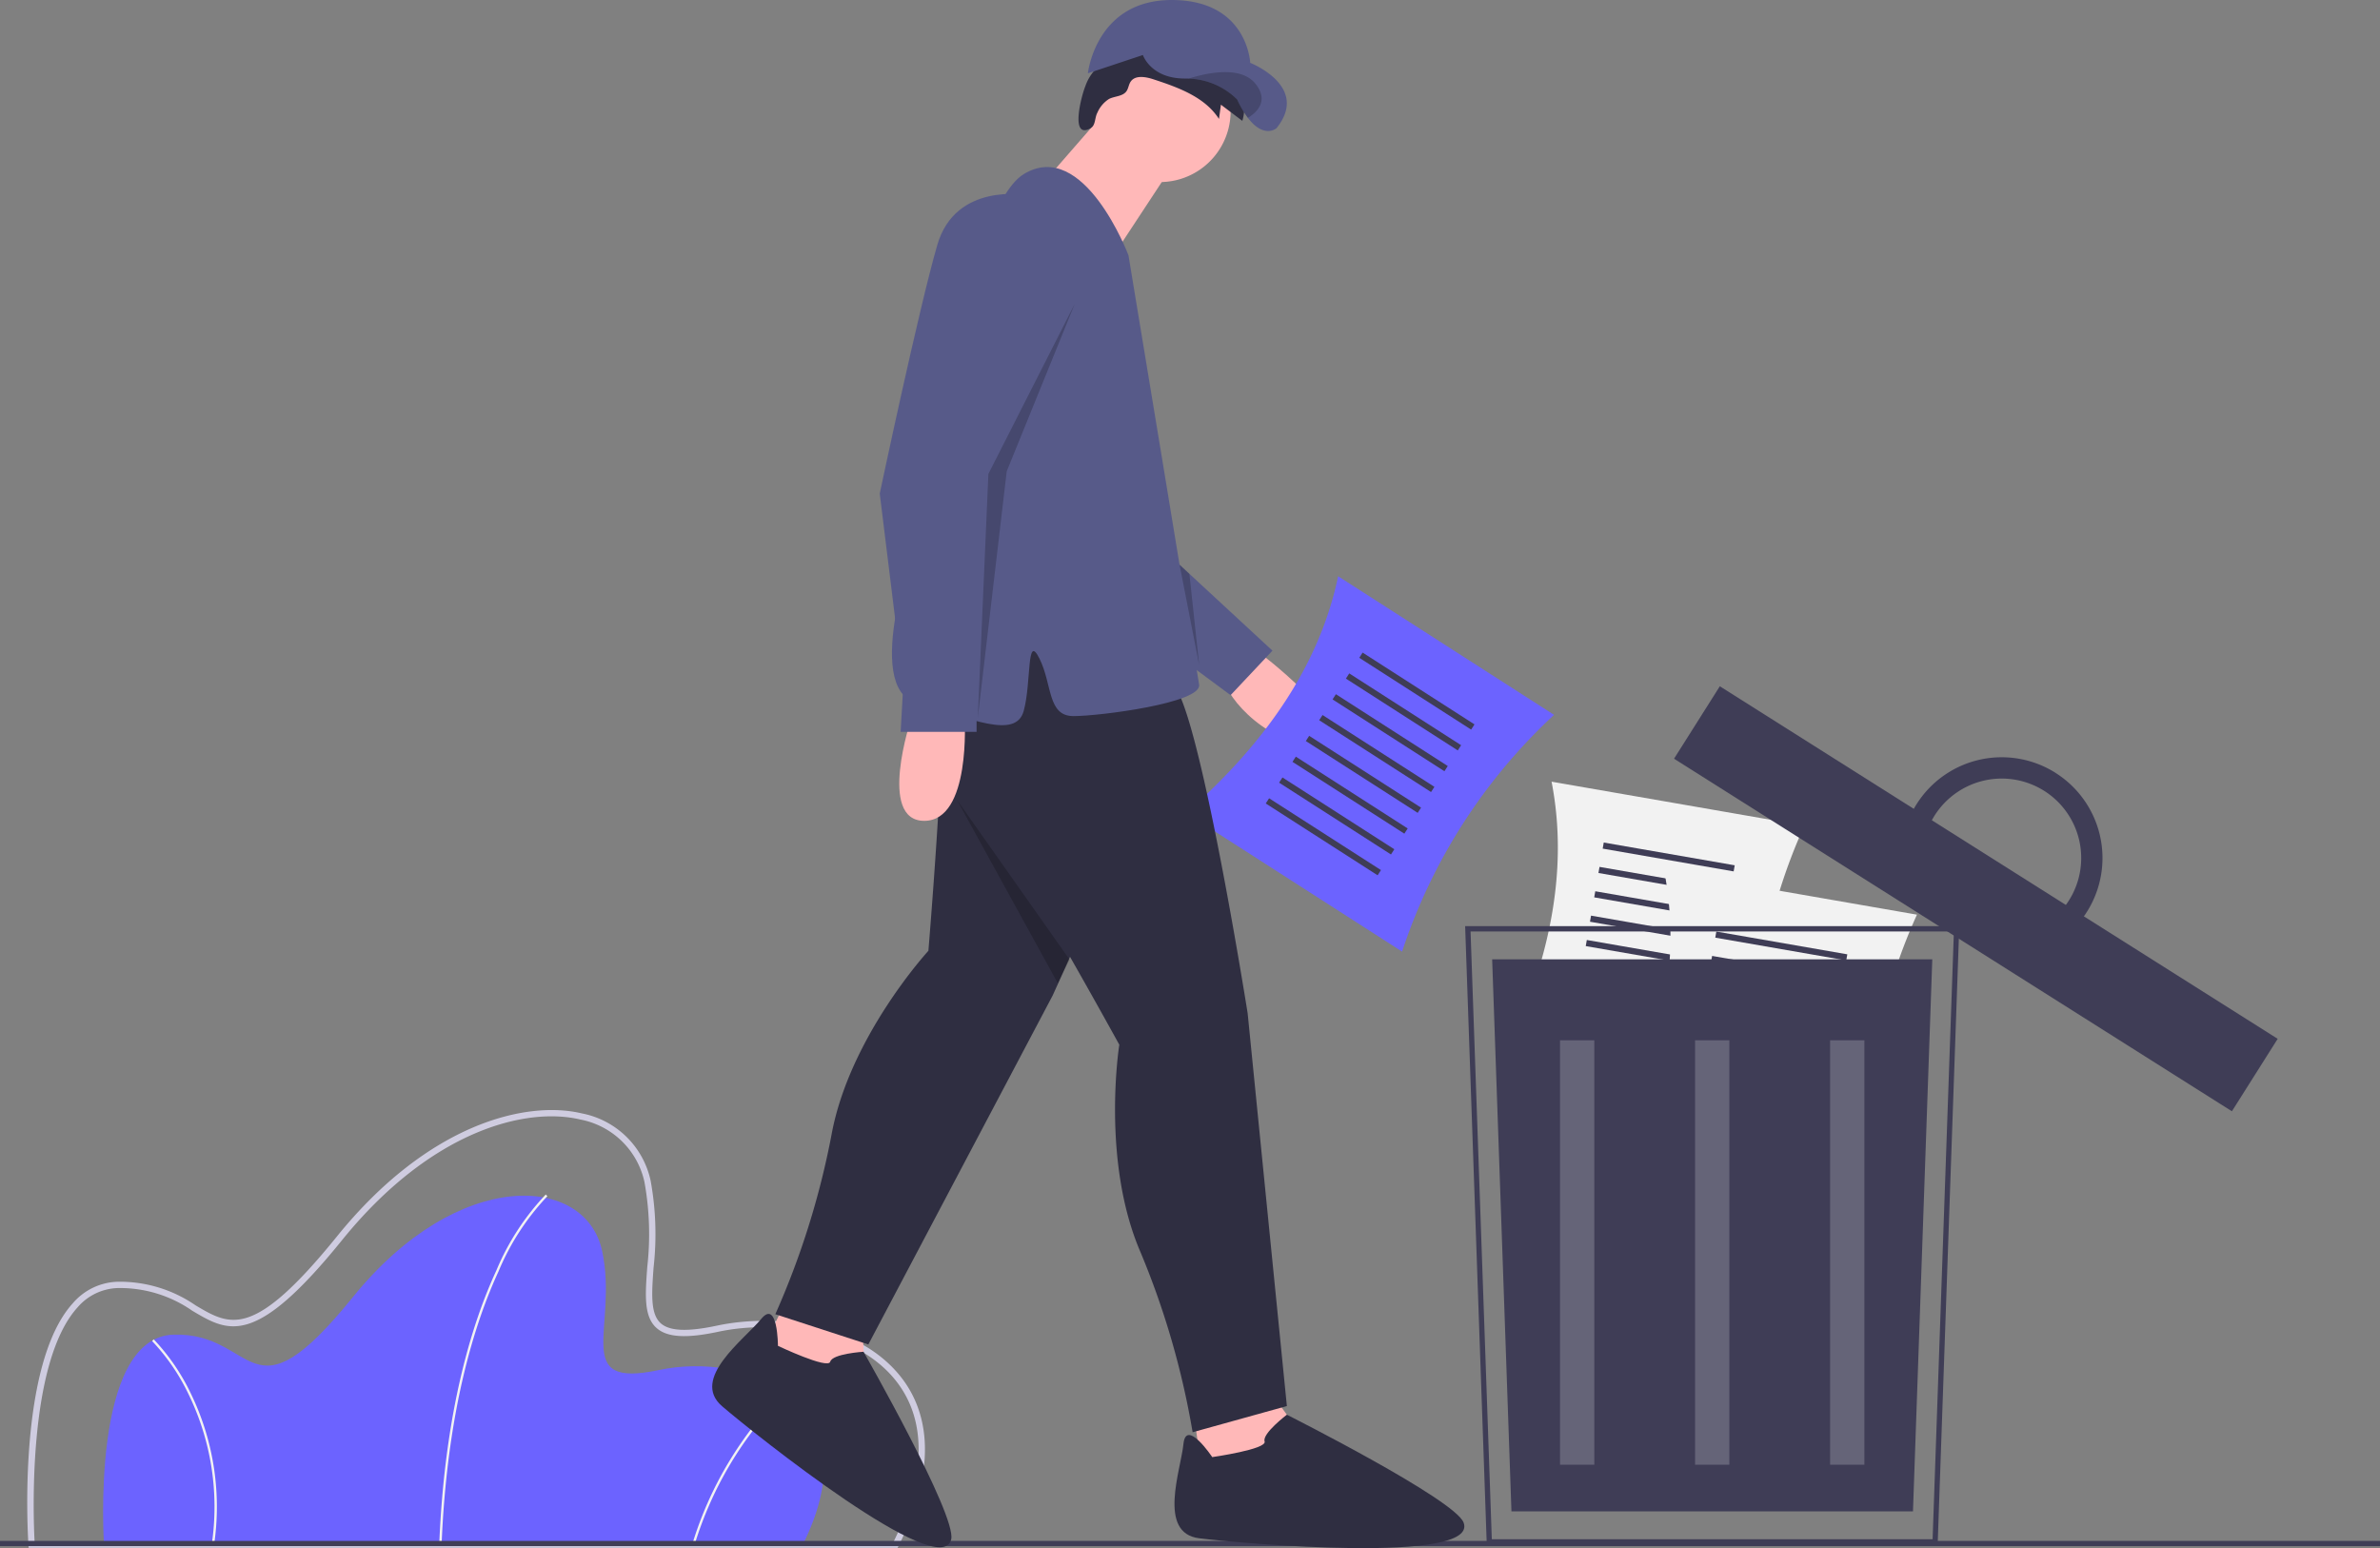 <svg id="Group_178" data-name="Group 178" xmlns="http://www.w3.org/2000/svg" width="212.38" height="138.145" viewBox="0 0 212.38 138.145">
  <rect x="0" y="0" width="212.38" height="138.145" fill="#808080" stroke="none"/>
  <path id="Path_519" data-name="Path 519" d="M247.314,642.174H184.963s-1.264-18.537,6.214-18.747,6.635,8.215,16.009-3.37,20.749-10.954,22.223-4.108-2.844,12.323,5.055,10.638S253.739,629.324,247.314,642.174Z" transform="translate(-175.681 -504.333)" fill="#6c63ff"/>
  <path id="Path_520" data-name="Path 520" d="M313.466,641.821l-.21-.008c.491-12.2,3.047-20.046,5.1-24.475a22.219,22.219,0,0,1,4.409-6.775l.14.157a22.066,22.066,0,0,0-4.366,6.723C316.5,621.853,313.955,629.663,313.466,641.821Z" transform="translate(-274.061 -503.976)" fill="#f2f2f2"/>
  <path id="Path_521" data-name="Path 521" d="M410.079,699.372l-.2-.059a32.675,32.675,0,0,1,8.227-13.687l.141.156A32.455,32.455,0,0,0,410.079,699.372Z" transform="translate(-348.107 -561.502)" fill="#f2f2f2"/>
  <path id="Path_522" data-name="Path 522" d="M209.125,684.23l-.209-.029a22.941,22.941,0,0,0-2.064-13.409,18.464,18.464,0,0,0-3.257-4.752l.146-.152a18.694,18.694,0,0,1,3.3,4.811A23.152,23.152,0,0,1,209.125,684.23Z" transform="translate(-190.023 -546.374)" fill="#f2f2f2"/>
  <path id="Path_523" data-name="Path 523" d="M233.569,617.4H156.03l-.018-.263c-.045-.653-1.034-16.066,3.96-21.565a5.47,5.47,0,0,1,4-1.918,11.9,11.9,0,0,1,6.951,2.105c3.11,1.845,5.164,3.064,12.634-6.169,8.092-10,16.823-12.154,21.843-10.957a7.791,7.791,0,0,1,6.132,6,26.608,26.608,0,0,1,.264,7.749c-.17,2.323-.3,4.158.651,4.99.8.694,2.386.757,5,.2,5.322-1.135,12.749-.164,16.476,4.652,2.005,2.591,3.585,7.3-.276,15.025Zm-77.009-.564h76.66c2.878-5.838,2.968-10.77.258-14.272-3.42-4.418-10.594-5.581-15.913-4.446-2.843.607-4.537.506-5.491-.325-1.167-1.017-1.024-2.976-.842-5.456a26.136,26.136,0,0,0-.252-7.59,7.246,7.246,0,0,0-5.712-5.566c-4.859-1.159-13.346.965-21.274,10.763-7.776,9.611-10.118,8.222-13.36,6.3a11.3,11.3,0,0,0-6.647-2.027,4.926,4.926,0,0,0-3.6,1.733C155.9,600.9,156.449,614.756,156.559,616.84Z" transform="translate(-153.473 -479.281)" fill="#cfcce0"/>
  <path id="Path_524" data-name="Path 524" d="M742.249,481.556l-22.558-3.922c4.032-8.363,5.875-16.626,4.3-24.732l22.558,3.922A50.119,50.119,0,0,0,742.249,481.556Z" transform="translate(-585.536 -383.151)" fill="#f2f2f2"/>
  <rect id="Rectangle_230" data-name="Rectangle 230" width="11.862" height="0.552" transform="translate(143.111 75.181) rotate(9.864)" fill="#3f3d56"/>
  <rect id="Rectangle_231" data-name="Rectangle 231" width="11.862" height="0.552" transform="translate(142.733 77.355) rotate(9.864)" fill="#3f3d56"/>
  <rect id="Rectangle_232" data-name="Rectangle 232" width="11.862" height="0.552" transform="translate(142.355 79.529) rotate(9.864)" fill="#3f3d56"/>
  <rect id="Rectangle_233" data-name="Rectangle 233" width="11.862" height="0.552" transform="translate(141.977 81.704) rotate(9.864)" fill="#3f3d56"/>
  <rect id="Rectangle_234" data-name="Rectangle 234" width="11.862" height="0.552" transform="translate(141.599 83.878) rotate(9.864)" fill="#3f3d56"/>
  <rect id="Rectangle_235" data-name="Rectangle 235" width="11.862" height="0.552" transform="translate(141.221 86.052) rotate(9.864)" fill="#3f3d56"/>
  <rect id="Rectangle_236" data-name="Rectangle 236" width="11.862" height="0.552" transform="translate(140.843 88.226) rotate(9.864)" fill="#3f3d56"/>
  <rect id="Rectangle_237" data-name="Rectangle 237" width="11.862" height="0.552" transform="translate(140.465 90.401) rotate(9.864)" fill="#3f3d56"/>
  <path id="Path_525" data-name="Path 525" d="M785.249,515.556l-22.558-3.922c4.032-8.363,5.875-16.626,4.3-24.732l22.558,3.922A50.119,50.119,0,0,0,785.249,515.556Z" transform="translate(-618.49 -409.207)" fill="#f2f2f2"/>
  <rect id="Rectangle_238" data-name="Rectangle 238" width="11.862" height="0.552" transform="translate(153.158 83.125) rotate(9.864)" fill="#3f3d56"/>
  <rect id="Rectangle_239" data-name="Rectangle 239" width="11.862" height="0.552" transform="translate(152.78 85.299) rotate(9.864)" fill="#3f3d56"/>
  <rect id="Rectangle_240" data-name="Rectangle 240" width="11.862" height="0.552" transform="translate(152.401 87.473) rotate(9.864)" fill="#3f3d56"/>
  <rect id="Rectangle_241" data-name="Rectangle 241" width="11.862" height="0.552" transform="translate(152.023 89.648) rotate(9.864)" fill="#3f3d56"/>
  <rect id="Rectangle_242" data-name="Rectangle 242" width="11.862" height="0.552" transform="translate(151.645 91.822) rotate(9.864)" fill="#3f3d56"/>
  <rect id="Rectangle_243" data-name="Rectangle 243" width="11.862" height="0.552" transform="translate(151.267 93.996) rotate(9.864)" fill="#3f3d56"/>
  <rect id="Rectangle_244" data-name="Rectangle 244" width="11.862" height="0.552" transform="translate(150.889 96.17) rotate(9.864)" fill="#3f3d56"/>
  <rect id="Rectangle_245" data-name="Rectangle 245" width="11.862" height="0.552" transform="translate(150.511 98.345) rotate(9.864)" fill="#3f3d56"/>
  <path id="Path_526" data-name="Path 526" d="M747.252,563.276H707.015l-.008-.225L705.086,508.1h44.095Zm-39.785-.467H746.8l1.9-54.238H705.57Z" transform="translate(-574.344 -425.456)" fill="#3f3d56"/>
  <path id="Path_527" data-name="Path 527" d="M607.452,415.644h-35.83L569.9,366.378h39.275Z" transform="translate(-436.747 -280.777)" fill="#3f3d56"/>
  <g id="Group_177" data-name="Group 177" transform="translate(139.209 92.828)" opacity="0.2">
    <rect id="Rectangle_246" data-name="Rectangle 246" width="3.06" height="37.873" fill="#fff"/>
    <rect id="Rectangle_247" data-name="Rectangle 247" width="3.06" height="37.873" transform="translate(12.05)" fill="#fff"/>
    <rect id="Rectangle_248" data-name="Rectangle 248" width="3.06" height="37.873" transform="translate(24.101)" fill="#fff"/>
  </g>
  <rect id="Rectangle_249" data-name="Rectangle 249" width="7.651" height="58.913" transform="matrix(0.534, -0.845, 0.845, 0.534, 149.383, 67.702)" fill="#3f3d56"/>
  <path id="Path_528" data-name="Path 528" d="M885.369,444.98a8.986,8.986,0,0,0-13.7,8.895l2.382,1.506a7.09,7.09,0,1,1,6.771,4.281l2.382,1.506a8.986,8.986,0,0,0,2.161-16.187Z" transform="translate(-701.936 -376.013)" fill="#3f3d56"/>
  <rect id="Rectangle_250" data-name="Rectangle 250" width="212.38" height="0.467" transform="translate(0 137.498)" fill="#3f3d56"/>
  <path id="Path_529" data-name="Path 529" d="M616.276,402.865s9.112,6.776,5.374,7.944-8.411-3.972-8.177-5.374S616.276,402.865,616.276,402.865Z" transform="translate(-504.128 -344.805)" fill="#ffb8b8"/>
  <path id="Path_530" data-name="Path 530" d="M443.7,211.5l9.346,8.645-3.738,3.972L443,219.444Z" transform="translate(-339.497 -162.085)" fill="#575a89"/>
  <path id="Path_531" data-name="Path 531" d="M617.808,407.942,598.54,395.573c6.961-6.143,11.866-13.043,13.561-21.125l19.268,12.369a50.118,50.118,0,0,0-13.561,21.125Z" transform="translate(-492.691 -323.028)" fill="#6c63ff"/>
  <rect id="Rectangle_251" data-name="Rectangle 251" width="11.862" height="0.552" transform="translate(121.594 58.232) rotate(32.698)" fill="#3f3d56"/>
  <rect id="Rectangle_252" data-name="Rectangle 252" width="11.862" height="0.552" transform="translate(120.401 60.089) rotate(32.698)" fill="#3f3d56"/>
  <rect id="Rectangle_253" data-name="Rectangle 253" width="11.862" height="0.552" transform="translate(119.209 61.946) rotate(32.698)" fill="#3f3d56"/>
  <rect id="Rectangle_254" data-name="Rectangle 254" width="11.862" height="0.552" transform="translate(118.017 63.803) rotate(32.698)" fill="#3f3d56"/>
  <rect id="Rectangle_255" data-name="Rectangle 255" width="11.862" height="0.552" transform="translate(116.825 65.66) rotate(32.698)" fill="#3f3d56"/>
  <rect id="Rectangle_256" data-name="Rectangle 256" width="11.862" height="0.552" transform="translate(115.633 67.517) rotate(32.698)" fill="#3f3d56"/>
  <rect id="Rectangle_257" data-name="Rectangle 257" width="11.862" height="0.552" transform="translate(114.44 69.374) rotate(32.698)" fill="#3f3d56"/>
  <rect id="Rectangle_258" data-name="Rectangle 258" width="11.862" height="0.552" transform="translate(113.248 71.232) rotate(32.698)" fill="#3f3d56"/>
  <path id="Path_532" data-name="Path 532" d="M291.533,490.416l-3.546,7.461,9.92,2.374-.276-7.192Z" transform="translate(-220.701 -375.835)" fill="#ffb8b8"/>
  <path id="Path_533" data-name="Path 533" d="M455,529.668l1.168,8.177,9.579-3.5-4.206-5.841Z" transform="translate(-348.693 -405.021)" fill="#ffb8b8"/>
  <path id="Path_534" data-name="Path 534" d="M457.524,358.271s-1.468,9.4-1.069,13.87-1.175,23.331-1.175,23.331-7.045,7.663-8.644,16.415A73.056,73.056,0,0,1,441.62,427.9l8.3,2.7,16.45-31.144s11.8-25.819,10.625-28.278-3.01-12.37-3.01-12.37Z" transform="translate(-372.434 -310.63)" fill="#2f2e41"/>
  <path id="Path_535" data-name="Path 535" d="M423.395,659.024s-.01-4.212-1.5-2.394-6.338,5.329-3.481,7.784,19.543,15.765,20.441,11.875c.5-2.16-7.823-16.738-7.823-16.738s-2.779.174-2.971.887S423.395,659.024,423.395,659.024Z" transform="translate(-353.975 -538.931)" fill="#2f2e41"/>
  <path id="Path_536" data-name="Path 536" d="M403.308,40.5,397,47.743l6.308,6.542,5.841-8.878Z" transform="translate(-304.244 -31.038)" fill="#ffb8b8"/>
  <path id="Path_537" data-name="Path 537" d="M574.1,176.171a6.311,6.311,0,1,1-.115-1.194A6.311,6.311,0,0,1,574.1,176.171Z" transform="translate(-464.286 -166.241)" fill="#ffb8b8"/>
  <path id="Path_538" data-name="Path 538" d="M560.514,174a10.017,10.017,0,0,1,7.079-.183,7.639,7.639,0,0,1,3.52,2.019,3.856,3.856,0,0,1,.912,3.8l-1.909-1.444-.175,1.273c-1.26-1.966-3.654-2.82-5.874-3.545-.694-.227-1.616-.381-2.016.23-.169.257-.188.593-.367.844-.336.469-1.039.427-1.554.687a2.723,2.723,0,0,0-1.034,1.214c-.26.473-.145,1.136-.616,1.4-1.889,1.061-.775-3.024-.467-3.738A4.111,4.111,0,0,1,560.514,174Z" transform="translate(-461.166 -168.851)" fill="#2f2e41"/>
  <path id="Path_539" data-name="Path 539" d="M493,387.01s3.972,8.645,6.776,12.149,11.916,20.093,11.916,20.093-1.636,10.28,1.869,18.458a73.054,73.054,0,0,1,4.673,16.121l8.411-2.336-3.5-35.046s-4.439-28.037-6.776-29.439-9.346-8.645-9.346-8.645Z" transform="translate(-411.81 -326.029)" fill="#2f2e41"/>
  <path id="Path_540" data-name="Path 540" d="M507.272,226.039s-3.972-10.514-9.346-7.243-9.579,32.476-9.579,32.476-4.906,13.318,0,14.719,8.878,3.271,9.579.7.234-7.009,1.4-4.673.7,5.14,3.037,5.14,11.448-1.168,11.215-2.8S507.272,226.039,507.272,226.039Z" transform="translate(-406.573 -203.259)" fill="#575a89"/>
  <path id="Path_541" data-name="Path 541" d="M490.021,428.578s-3.037,9.112,1.168,9.112,3.6-9.2,3.6-9.2Z" transform="translate(-408.714 -364.444)" fill="#ffb8b8"/>
  <path id="Path_542" data-name="Path 542" d="M597.447,698.454s-2.336-3.5-2.57-1.168-2.336,7.944,1.4,8.411,25,2.336,23.6-1.4c-.778-2.075-15.771-9.625-15.771-9.625s-2.22,1.681-1.986,2.382S597.447,698.454,597.447,698.454Z" transform="translate(-489.272 -568.433)" fill="#2f2e41"/>
  <path id="Path_543" data-name="Path 543" d="M577.822,165.813s-1.107.951-2.544-.93a9.115,9.115,0,0,1-.96-1.64,6.416,6.416,0,0,0-4.336-1.862q-.165-.007-.336-.007c-3.037,0-3.738-2.1-3.738-2.1L561,160.907s.7-6.542,7.477-6.542,7.009,5.607,7.009,5.607S580.859,162.075,577.822,165.813Z" transform="translate(-463.922 -154.365)" fill="#575a89"/>
  <path id="Path_544" data-name="Path 544" d="M604.737,186a9.118,9.118,0,0,1-.96-1.64,6.416,6.416,0,0,0-4.336-1.862c1.708-.535,4.677-1.157,5.972.46C606.6,184.448,605.613,185.462,604.737,186Z" transform="translate(-493.381 -175.483)" opacity="0.2"/>
  <path id="Path_545" data-name="Path 545" d="M494.584,228.533s-6.308-1.168-7.944,4.439-5.14,22.2-5.14,22.2l2.1,17.056-.234,4.206h6.776v-4.439c0-.467.935-18.691.935-18.691l7.71-17.523S500.425,230.169,494.584,228.533Z" transform="translate(-402.996 -211.127)" fill="#575a89"/>
  <path id="Path_546" data-name="Path 546" d="M382.107,116l-7.71,15.187-.946,21.758,2.581-21.992Z" transform="translate(-286.197 -88.898)" opacity="0.2"/>
  <path id="Path_547" data-name="Path 547" d="M450.525,215.686l1.751,8.974L451.4,216.5Z" transform="translate(-345.264 -165.293)" opacity="0.2"/>
  <path id="Path_548" data-name="Path 548" d="M365.5,305.5l10.047,14.252-1.051,2.1Z" transform="translate(-280.104 -234.123)" opacity="0.2"/>
</svg>
